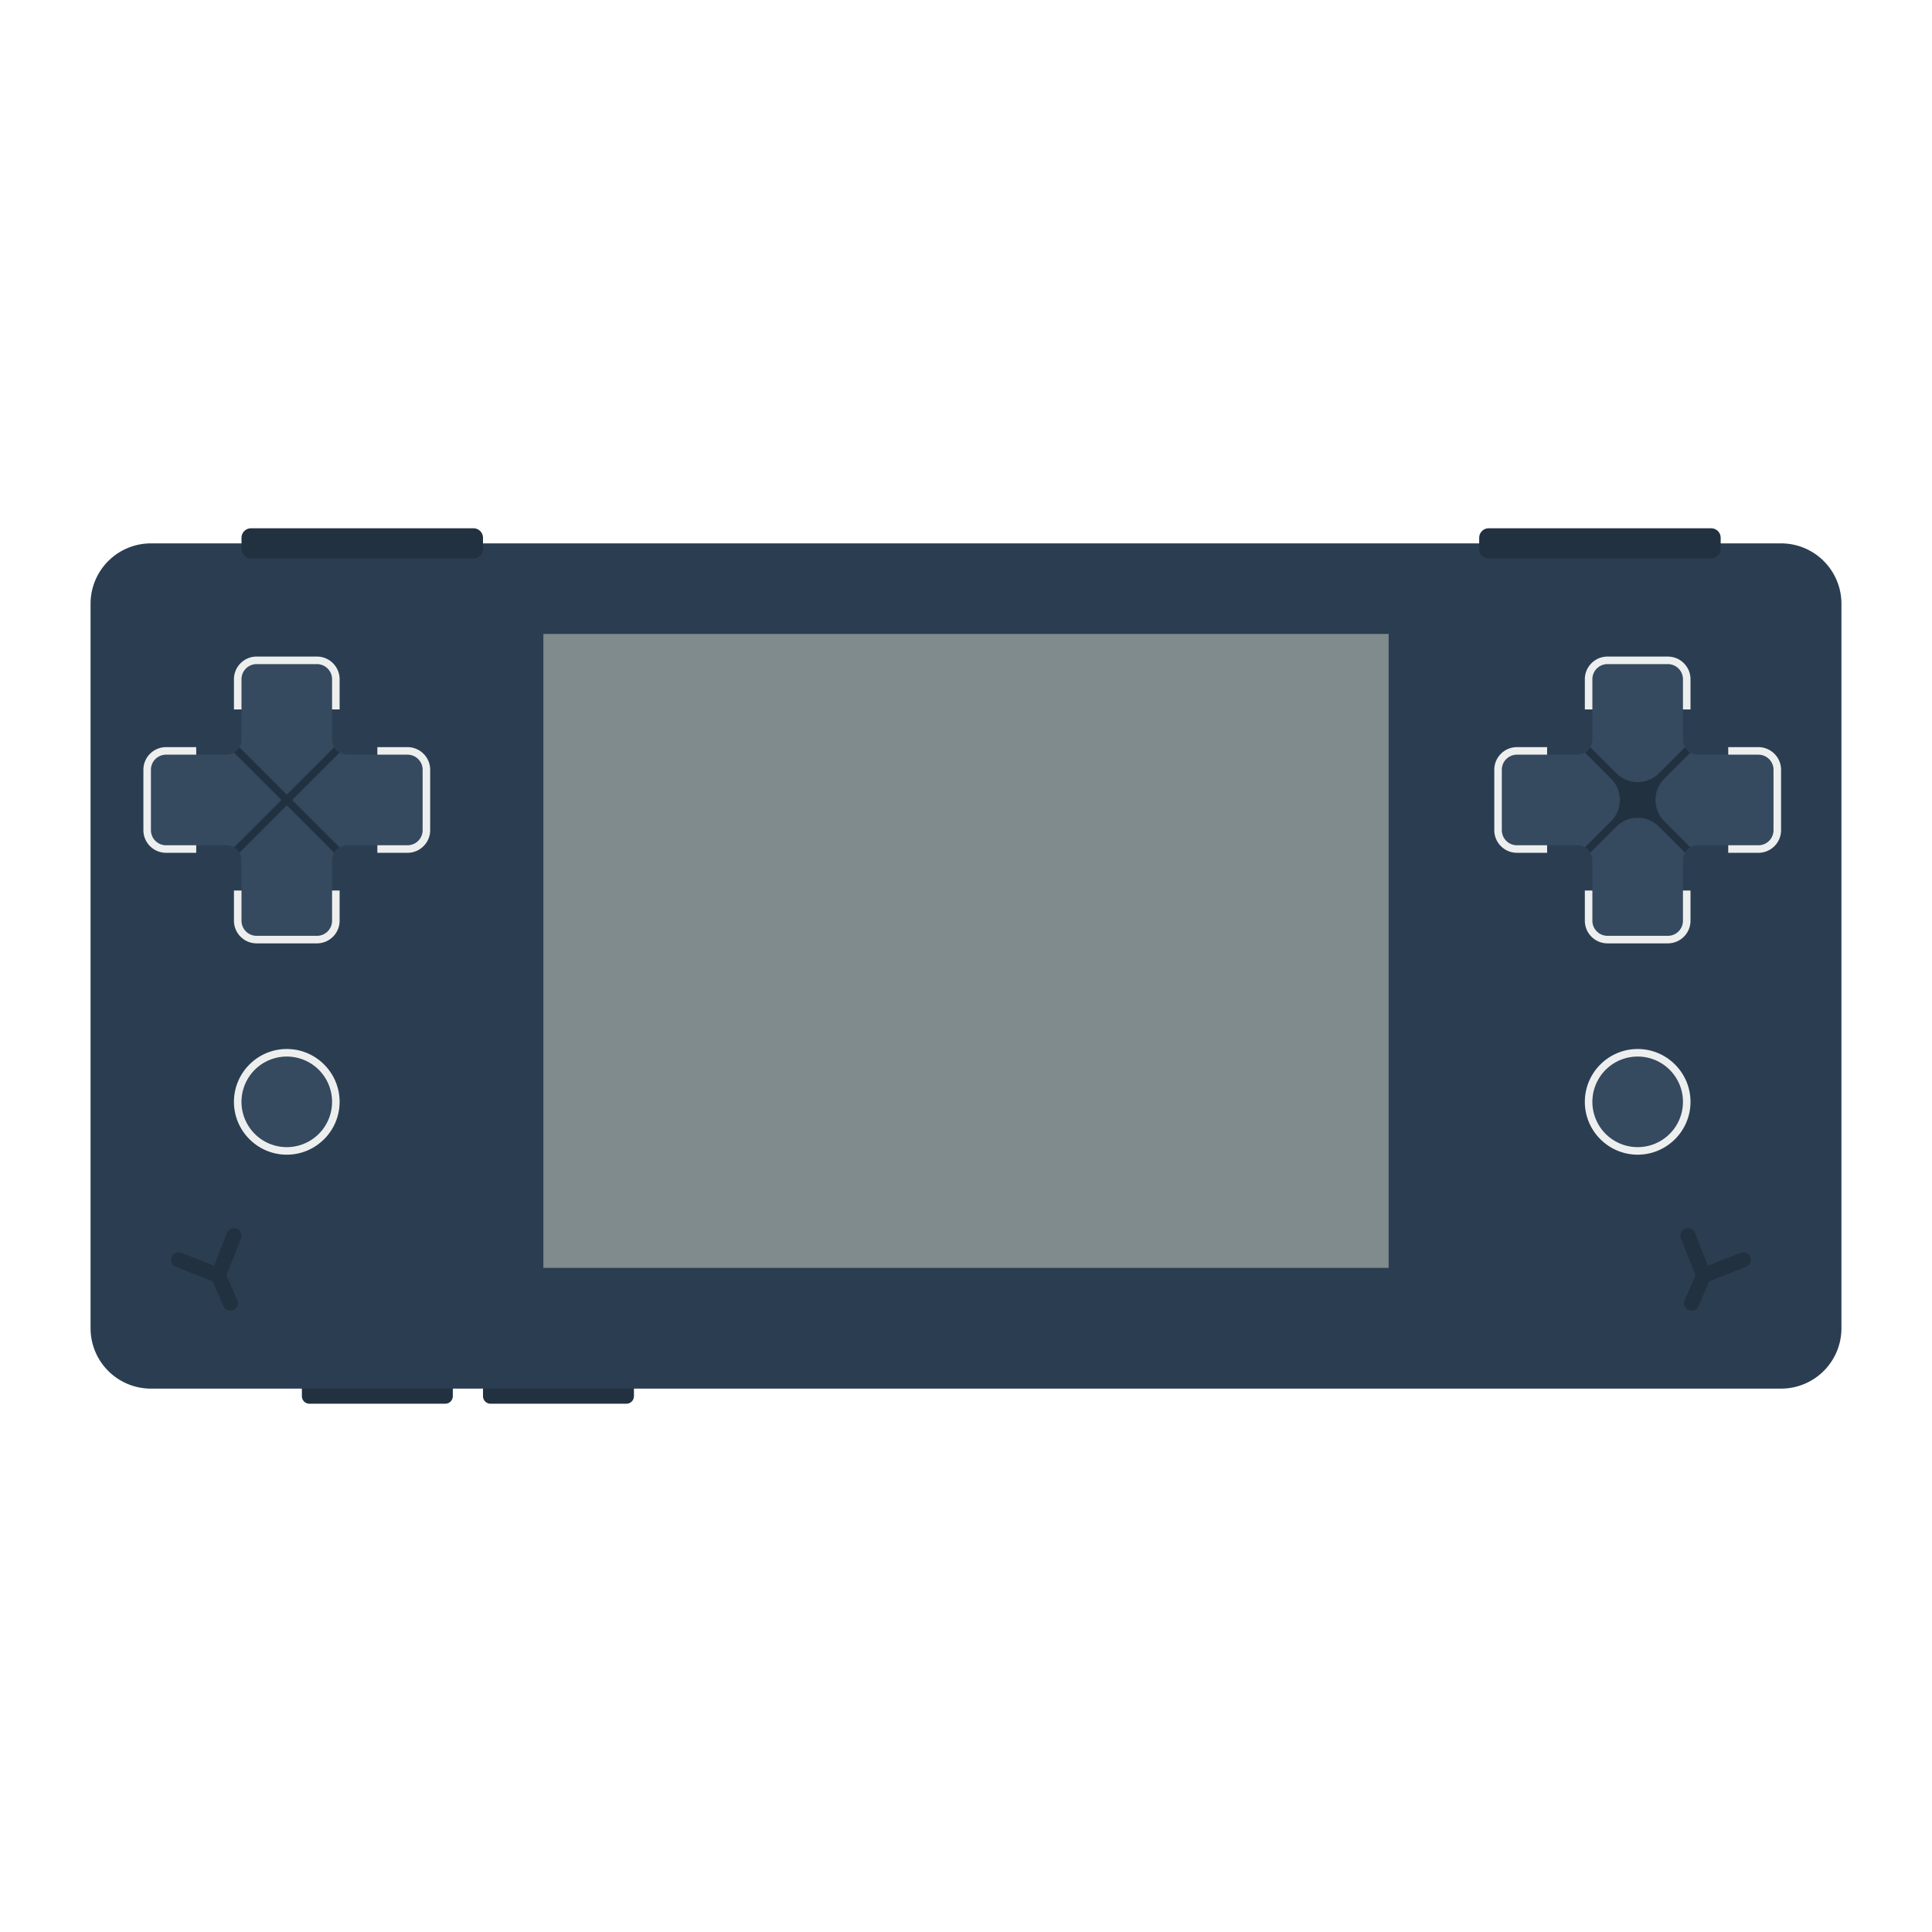 <svg xmlns="http://www.w3.org/2000/svg" viewBox="0 0 256 256"><path fill="#223140" d="M59 186H41a1 1 0 0 1-1-1v-2a1 1 0 0 1 1-1h18a1 1 0 0 1 1 1v2a1 1 0 0 1-1 1m24 0H65a1 1 0 0 1-1-1v-2a1 1 0 0 1 1-1h18a1 1 0 0 1 1 1v2a1 1 0 0 1-1 1"/><path fill="#2b3e51" d="M236 184H20a8 8 0 0 1-8-8V80a8 8 0 0 1 8-8h216a8 8 0 0 1 8 8v96a8 8 0 0 1-8 8"/><path fill="#223140" d="M226.735 74h-29.47A1.265 1.265 0 0 1 196 72.735v-1.47c0-.699.566-1.265 1.265-1.265h29.47c.699 0 1.265.566 1.265 1.265v1.47c0 .699-.566 1.265-1.265 1.265m-164 0h-29.47A1.265 1.265 0 0 1 32 72.735v-1.47c0-.699.566-1.265 1.265-1.265h29.47c.699 0 1.265.566 1.265 1.265v1.47c0 .699-.566 1.265-1.265 1.265"/><path fill="#35495f" d="M54 100h-8a2 2 0 0 1-2-2v-8a2 2 0 0 0-2-2h-8a2 2 0 0 0-2 2v8a2 2 0 0 1-2 2h-8a2 2 0 0 0-2 2v8a2 2 0 0 0 2 2h8a2 2 0 0 1 2 2v8a2 2 0 0 0 2 2h8a2 2 0 0 0 2-2v-8a2 2 0 0 1 2-2h8a2 2 0 0 0 2-2v-8a2 2 0 0 0-2-2"/><path fill="#7f8b8c" d="M72 84h112v84H72z"/><circle cx="38" cy="146" r="6" fill="#35495f"/><path fill="#edefef" d="M38 140a6 6 0 1 1 0 12 6 6 0 0 1 0-12m0-1c-3.86 0-7 3.14-7 7s3.14 7 7 7 7-3.14 7-7-3.14-7-7-7m-6-45v-4a2 2 0 0 1 2-2h8a2 2 0 0 1 2 2v4h1v-4c0-1.654-1.346-3-3-3h-8c-1.654 0-3 1.346-3 3v4zm-6 18h-4a2 2 0 0 1-2-2v-8a2 2 0 0 1 2-2h4v-1h-4c-1.654 0-3 1.346-3 3v8c0 1.654 1.346 3 3 3h4zm28-13h-4v1h4a2 2 0 0 1 2 2v8a2 2 0 0 1-2 2h-4v1h4c1.654 0 3-1.346 3-3v-8c0-1.654-1.346-3-3-3m-10 19v4a2 2 0 0 1-2 2h-8a2 2 0 0 1-2-2v-4h-1v4c0 1.654 1.346 3 3 3h8c1.654 0 3-1.346 3-3v-4z"/><path fill="#223140" d="m38.707 106 6.283-6.283a2 2 0 0 1-.707-.707L38 105.293l-6.283-6.283a2 2 0 0 1-.707.707L37.293 106l-6.283 6.283c.292.172.535.415.707.707L38 106.707l6.283 6.283c.172-.292.415-.535.707-.707z"/><path fill="#35495f" d="M233 100h-8a2 2 0 0 1-2-2v-8a2 2 0 0 0-2-2h-8a2 2 0 0 0-2 2v8a2 2 0 0 1-2 2h-8a2 2 0 0 0-2 2v8a2 2 0 0 0 2 2h8a2 2 0 0 1 2 2v8a2 2 0 0 0 2 2h8a2 2 0 0 0 2-2v-8a2 2 0 0 1 2-2h8a2 2 0 0 0 2-2v-8a2 2 0 0 0-2-2"/><circle cx="217" cy="146" r="6" fill="#35495f"/><path fill="#edefef" d="M217 140a6 6 0 1 1 0 12 6 6 0 0 1 0-12m0-1c-3.86 0-7 3.14-7 7s3.14 7 7 7 7-3.14 7-7-3.14-7-7-7m-6-45v-4a2 2 0 0 1 2-2h8a2 2 0 0 1 2 2v4h1v-4c0-1.654-1.346-3-3-3h-8c-1.654 0-3 1.346-3 3v4zm-6 18h-4a2 2 0 0 1-2-2v-8a2 2 0 0 1 2-2h4v-1h-4c-1.654 0-3 1.346-3 3v8c0 1.654 1.346 3 3 3h4zm28-13h-4v1h4a2 2 0 0 1 2 2v8a2 2 0 0 1-2 2h-4v1h4c1.654 0 3-1.346 3-3v-8c0-1.654-1.346-3-3-3m-10 19v4a2 2 0 0 1-2 2h-8a2 2 0 0 1-2-2v-4h-1v4c0 1.654 1.346 3 3 3h8c1.654 0 3-1.346 3-3v-4z"/><path fill="#223140" d="M220.535 108.828a4 4 0 0 1 0-5.657l3.454-3.454a2 2 0 0 1-.707-.707l-3.454 3.454a4 4 0 0 1-5.657 0l-3.454-3.454a2 2 0 0 1-.707.707l3.454 3.454a4 4 0 0 1 0 5.657l-3.454 3.454c.292.172.535.415.707.707l3.454-3.454a4 4 0 0 1 5.657 0l3.454 3.454c.172-.292.415-.535.707-.707zM31.366 162.807a1 1 0 0 0-1.297.564l-1.707 4.333-4.333-1.707a1 1 0 0 0-.733 1.861l4.878 1.922 1.43 3.289a1 1 0 1 0 1.834-.798l-1.43-3.289 1.922-4.878a1 1 0 0 0-.564-1.297m191.931 0a1 1 0 0 1 1.297.564l1.707 4.333 4.333-1.707a1 1 0 0 1 .733 1.861l-4.878 1.922-1.43 3.289a1 1 0 1 1-1.834-.798l1.43-3.289-1.922-4.878a1 1 0 0 1 .564-1.297"/></svg>